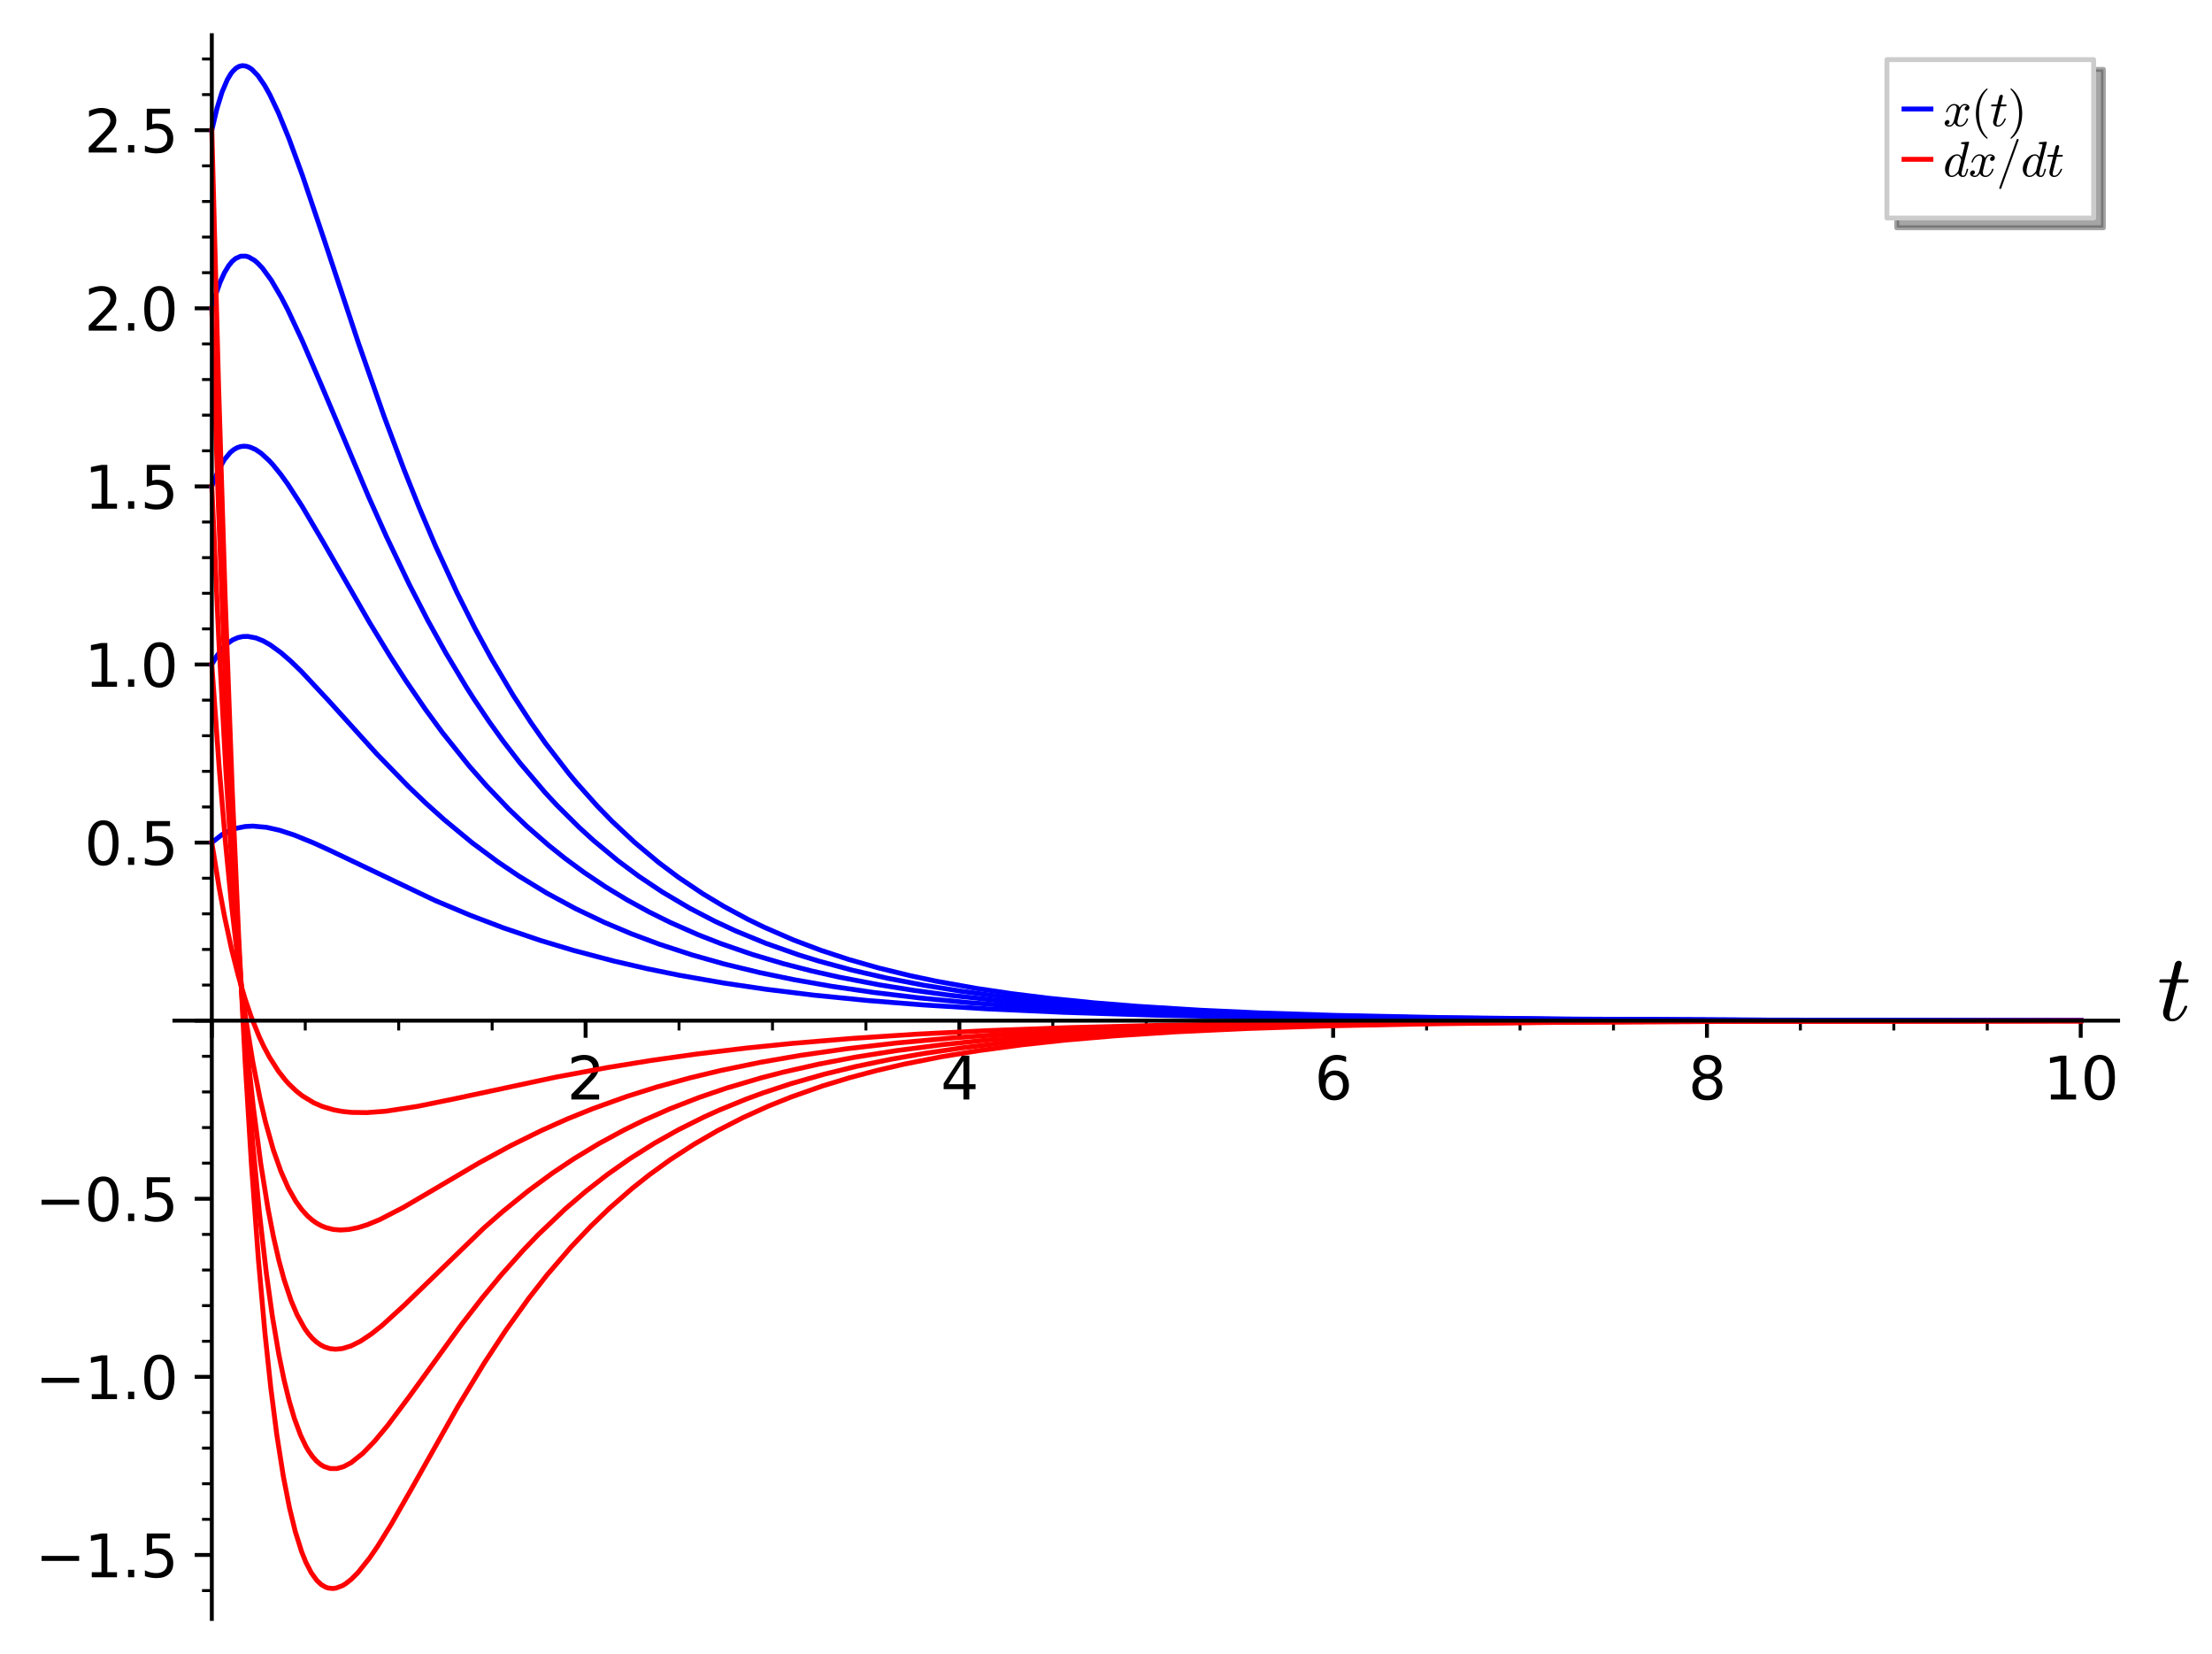 <?xml version="1.0" encoding="utf-8" standalone="no"?>
<!DOCTYPE svg PUBLIC "-//W3C//DTD SVG 1.1//EN"
  "http://www.w3.org/Graphics/SVG/1.1/DTD/svg11.dtd">
<svg xmlns:xlink="http://www.w3.org/1999/xlink" width="452.606pt" height="338.4pt" viewBox="0 0 452.606 338.4" xmlns="http://www.w3.org/2000/svg" version="1.1">
 <defs>
  <style type="text/css">*{stroke-linejoin: round; stroke-linecap: butt}</style>
 </defs>
 <g id="figure_1">
  <g id="patch_1">
   <path d="M 0 338.4 
L 452.606 338.4 
L 452.606 0 
L 0 0 
z
" style="fill: #ffffff"/>
  </g>
  <g id="axes_1">
   <g id="patch_2">
    <path d="M 35.691 331.2 
L 433.391 331.2 
L 433.391 7.2 
L 35.691 7.2 
z
" style="fill: #ffffff"/>
   </g>
   <g id="matplotlib.axis_1">
    <g id="xtick_1">
     <g id="line2d_1">
      <defs>
       <path id="mbf63543a5d" d="M 0 0 
L 0 3.5 
" style="stroke: #000000; stroke-width: 0.8"/>
      </defs>
      <g>
       <use xlink:href="#mbf63543a5d" x="43.339" y="208.806" style="stroke: #000000; stroke-width: 0.8"/>
      </g>
     </g>
    </g>
    <g id="xtick_2">
     <g id="line2d_2">
      <g>
       <use xlink:href="#mbf63543a5d" x="119.82" y="208.806" style="stroke: #000000; stroke-width: 0.8"/>
      </g>
     </g>
     <g id="text_1">
      <!-- 2 -->
      <g transform="translate(116.003 224.924) scale(0.12 -0.12)">
       <defs>
        <path id="DejaVuSans-32" d="M 1228 531 
L 3431 531 
L 3431 0 
L 469 0 
L 469 531 
Q 828 903 1448 1529 
Q 2069 2156 2228 2338 
Q 2531 2678 2651 2914 
Q 2772 3150 2772 3378 
Q 2772 3750 2511 3984 
Q 2250 4219 1831 4219 
Q 1534 4219 1204 4116 
Q 875 4013 500 3803 
L 500 4441 
Q 881 4594 1212 4672 
Q 1544 4750 1819 4750 
Q 2544 4750 2975 4387 
Q 3406 4025 3406 3419 
Q 3406 3131 3298 2873 
Q 3191 2616 2906 2266 
Q 2828 2175 2409 1742 
Q 1991 1309 1228 531 
z
" transform="scale(0.016)"/>
       </defs>
       <use xlink:href="#DejaVuSans-32"/>
      </g>
     </g>
    </g>
    <g id="xtick_3">
     <g id="line2d_3">
      <g>
       <use xlink:href="#mbf63543a5d" x="196.301" y="208.806" style="stroke: #000000; stroke-width: 0.8"/>
      </g>
     </g>
     <g id="text_2">
      <!-- 4 -->
      <g transform="translate(192.483 224.924) scale(0.12 -0.12)">
       <defs>
        <path id="DejaVuSans-34" d="M 2419 4116 
L 825 1625 
L 2419 1625 
L 2419 4116 
z
M 2253 4666 
L 3047 4666 
L 3047 1625 
L 3713 1625 
L 3713 1100 
L 3047 1100 
L 3047 0 
L 2419 0 
L 2419 1100 
L 313 1100 
L 313 1709 
L 2253 4666 
z
" transform="scale(0.016)"/>
       </defs>
       <use xlink:href="#DejaVuSans-34"/>
      </g>
     </g>
    </g>
    <g id="xtick_4">
     <g id="line2d_4">
      <g>
       <use xlink:href="#mbf63543a5d" x="272.782" y="208.806" style="stroke: #000000; stroke-width: 0.8"/>
      </g>
     </g>
     <g id="text_3">
      <!-- 6 -->
      <g transform="translate(268.964 224.924) scale(0.12 -0.12)">
       <defs>
        <path id="DejaVuSans-36" d="M 2113 2584 
Q 1688 2584 1439 2293 
Q 1191 2003 1191 1497 
Q 1191 994 1439 701 
Q 1688 409 2113 409 
Q 2538 409 2786 701 
Q 3034 994 3034 1497 
Q 3034 2003 2786 2293 
Q 2538 2584 2113 2584 
z
M 3366 4563 
L 3366 3988 
Q 3128 4100 2886 4159 
Q 2644 4219 2406 4219 
Q 1781 4219 1451 3797 
Q 1122 3375 1075 2522 
Q 1259 2794 1537 2939 
Q 1816 3084 2150 3084 
Q 2853 3084 3261 2657 
Q 3669 2231 3669 1497 
Q 3669 778 3244 343 
Q 2819 -91 2113 -91 
Q 1303 -91 875 529 
Q 447 1150 447 2328 
Q 447 3434 972 4092 
Q 1497 4750 2381 4750 
Q 2619 4750 2861 4703 
Q 3103 4656 3366 4563 
z
" transform="scale(0.016)"/>
       </defs>
       <use xlink:href="#DejaVuSans-36"/>
      </g>
     </g>
    </g>
    <g id="xtick_5">
     <g id="line2d_5">
      <g>
       <use xlink:href="#mbf63543a5d" x="349.263" y="208.806" style="stroke: #000000; stroke-width: 0.8"/>
      </g>
     </g>
     <g id="text_4">
      <!-- 8 -->
      <g transform="translate(345.445 224.924) scale(0.12 -0.12)">
       <defs>
        <path id="DejaVuSans-38" d="M 2034 2216 
Q 1584 2216 1326 1975 
Q 1069 1734 1069 1313 
Q 1069 891 1326 650 
Q 1584 409 2034 409 
Q 2484 409 2743 651 
Q 3003 894 3003 1313 
Q 3003 1734 2745 1975 
Q 2488 2216 2034 2216 
z
M 1403 2484 
Q 997 2584 770 2862 
Q 544 3141 544 3541 
Q 544 4100 942 4425 
Q 1341 4750 2034 4750 
Q 2731 4750 3128 4425 
Q 3525 4100 3525 3541 
Q 3525 3141 3298 2862 
Q 3072 2584 2669 2484 
Q 3125 2378 3379 2068 
Q 3634 1759 3634 1313 
Q 3634 634 3220 271 
Q 2806 -91 2034 -91 
Q 1263 -91 848 271 
Q 434 634 434 1313 
Q 434 1759 690 2068 
Q 947 2378 1403 2484 
z
M 1172 3481 
Q 1172 3119 1398 2916 
Q 1625 2713 2034 2713 
Q 2441 2713 2670 2916 
Q 2900 3119 2900 3481 
Q 2900 3844 2670 4047 
Q 2441 4250 2034 4250 
Q 1625 4250 1398 4047 
Q 1172 3844 1172 3481 
z
" transform="scale(0.016)"/>
       </defs>
       <use xlink:href="#DejaVuSans-38"/>
      </g>
     </g>
    </g>
    <g id="xtick_6">
     <g id="line2d_6">
      <g>
       <use xlink:href="#mbf63543a5d" x="425.743" y="208.806" style="stroke: #000000; stroke-width: 0.8"/>
      </g>
     </g>
     <g id="text_5">
      <!-- 10 -->
      <g transform="translate(418.108 224.924) scale(0.12 -0.12)">
       <defs>
        <path id="DejaVuSans-31" d="M 794 531 
L 1825 531 
L 1825 4091 
L 703 3866 
L 703 4441 
L 1819 4666 
L 2450 4666 
L 2450 531 
L 3481 531 
L 3481 0 
L 794 0 
L 794 531 
z
" transform="scale(0.016)"/>
        <path id="DejaVuSans-30" d="M 2034 4250 
Q 1547 4250 1301 3770 
Q 1056 3291 1056 2328 
Q 1056 1369 1301 889 
Q 1547 409 2034 409 
Q 2525 409 2770 889 
Q 3016 1369 3016 2328 
Q 3016 3291 2770 3770 
Q 2525 4250 2034 4250 
z
M 2034 4750 
Q 2819 4750 3233 4129 
Q 3647 3509 3647 2328 
Q 3647 1150 3233 529 
Q 2819 -91 2034 -91 
Q 1250 -91 836 529 
Q 422 1150 422 2328 
Q 422 3509 836 4129 
Q 1250 4750 2034 4750 
z
" transform="scale(0.016)"/>
       </defs>
       <use xlink:href="#DejaVuSans-31"/>
       <use xlink:href="#DejaVuSans-30" x="63.623"/>
      </g>
     </g>
    </g>
    <g id="xtick_7">
     <g id="line2d_7">
      <defs>
       <path id="m0ea9afe6ba" d="M 0 0 
L 0 2 
" style="stroke: #000000; stroke-width: 0.6"/>
      </defs>
      <g>
       <use xlink:href="#m0ea9afe6ba" x="62.46" y="208.806" style="stroke: #000000; stroke-width: 0.6"/>
      </g>
     </g>
    </g>
    <g id="xtick_8">
     <g id="line2d_8">
      <g>
       <use xlink:href="#m0ea9afe6ba" x="81.58" y="208.806" style="stroke: #000000; stroke-width: 0.6"/>
      </g>
     </g>
    </g>
    <g id="xtick_9">
     <g id="line2d_9">
      <g>
       <use xlink:href="#m0ea9afe6ba" x="100.7" y="208.806" style="stroke: #000000; stroke-width: 0.6"/>
      </g>
     </g>
    </g>
    <g id="xtick_10">
     <g id="line2d_10">
      <g>
       <use xlink:href="#m0ea9afe6ba" x="138.94" y="208.806" style="stroke: #000000; stroke-width: 0.6"/>
      </g>
     </g>
    </g>
    <g id="xtick_11">
     <g id="line2d_11">
      <g>
       <use xlink:href="#m0ea9afe6ba" x="158.061" y="208.806" style="stroke: #000000; stroke-width: 0.6"/>
      </g>
     </g>
    </g>
    <g id="xtick_12">
     <g id="line2d_12">
      <g>
       <use xlink:href="#m0ea9afe6ba" x="177.181" y="208.806" style="stroke: #000000; stroke-width: 0.6"/>
      </g>
     </g>
    </g>
    <g id="xtick_13">
     <g id="line2d_13">
      <g>
       <use xlink:href="#m0ea9afe6ba" x="215.421" y="208.806" style="stroke: #000000; stroke-width: 0.6"/>
      </g>
     </g>
    </g>
    <g id="xtick_14">
     <g id="line2d_14">
      <g>
       <use xlink:href="#m0ea9afe6ba" x="234.541" y="208.806" style="stroke: #000000; stroke-width: 0.6"/>
      </g>
     </g>
    </g>
    <g id="xtick_15">
     <g id="line2d_15">
      <g>
       <use xlink:href="#m0ea9afe6ba" x="253.662" y="208.806" style="stroke: #000000; stroke-width: 0.6"/>
      </g>
     </g>
    </g>
    <g id="xtick_16">
     <g id="line2d_16">
      <g>
       <use xlink:href="#m0ea9afe6ba" x="291.902" y="208.806" style="stroke: #000000; stroke-width: 0.6"/>
      </g>
     </g>
    </g>
    <g id="xtick_17">
     <g id="line2d_17">
      <g>
       <use xlink:href="#m0ea9afe6ba" x="311.022" y="208.806" style="stroke: #000000; stroke-width: 0.6"/>
      </g>
     </g>
    </g>
    <g id="xtick_18">
     <g id="line2d_18">
      <g>
       <use xlink:href="#m0ea9afe6ba" x="330.142" y="208.806" style="stroke: #000000; stroke-width: 0.6"/>
      </g>
     </g>
    </g>
    <g id="xtick_19">
     <g id="line2d_19">
      <g>
       <use xlink:href="#m0ea9afe6ba" x="368.383" y="208.806" style="stroke: #000000; stroke-width: 0.6"/>
      </g>
     </g>
    </g>
    <g id="xtick_20">
     <g id="line2d_20">
      <g>
       <use xlink:href="#m0ea9afe6ba" x="387.503" y="208.806" style="stroke: #000000; stroke-width: 0.6"/>
      </g>
     </g>
    </g>
    <g id="xtick_21">
     <g id="line2d_21">
      <g>
       <use xlink:href="#m0ea9afe6ba" x="406.623" y="208.806" style="stroke: #000000; stroke-width: 0.6"/>
      </g>
     </g>
    </g>
    <g id="text_6">
     <!-- $t$ -->
     <g transform="translate(441.391 208.806) scale(0.19 -0.19)">
      <defs>
       <path id="Cmmi10-74" d="M 397 519 
Q 397 613 416 697 
L 878 2534 
L 206 2534 
Q 141 2534 141 2619 
Q 166 2759 225 2759 
L 934 2759 
L 1191 3803 
Q 1216 3888 1291 3947 
Q 1366 4006 1459 4006 
Q 1541 4006 1595 3957 
Q 1650 3909 1650 3828 
Q 1650 3809 1648 3798 
Q 1647 3788 1644 3775 
L 1388 2759 
L 2047 2759 
Q 2113 2759 2113 2675 
Q 2109 2659 2100 2621 
Q 2091 2584 2075 2559 
Q 2059 2534 2028 2534 
L 1331 2534 
L 872 684 
Q 825 503 825 372 
Q 825 97 1013 97 
Q 1294 97 1511 361 
Q 1728 625 1844 941 
Q 1869 978 1894 978 
L 1972 978 
Q 1997 978 2012 961 
Q 2028 944 2028 922 
Q 2028 909 2022 903 
Q 1881 516 1612 222 
Q 1344 -72 997 -72 
Q 744 -72 570 93 
Q 397 259 397 519 
z
" transform="scale(0.016)"/>
      </defs>
      <use xlink:href="#Cmmi10-74" transform="translate(0 0.406)"/>
     </g>
    </g>
   </g>
   <g id="matplotlib.axis_2">
    <g id="ytick_1">
     <g id="line2d_22">
      <defs>
       <path id="m706cae690d" d="M 0 0 
L -3.5 0 
" style="stroke: #000000; stroke-width: 0.8"/>
      </defs>
      <g>
       <use xlink:href="#m706cae690d" x="43.339" y="318.105" style="stroke: #000000; stroke-width: 0.8"/>
      </g>
     </g>
     <g id="text_7">
      <!-- −1.5 -->
      <g transform="translate(7.2 322.664) scale(0.12 -0.12)">
       <defs>
        <path id="DejaVuSans-2212" d="M 678 2272 
L 4684 2272 
L 4684 1741 
L 678 1741 
L 678 2272 
z
" transform="scale(0.016)"/>
        <path id="DejaVuSans-2e" d="M 684 794 
L 1344 794 
L 1344 0 
L 684 0 
L 684 794 
z
" transform="scale(0.016)"/>
        <path id="DejaVuSans-35" d="M 691 4666 
L 3169 4666 
L 3169 4134 
L 1269 4134 
L 1269 2991 
Q 1406 3038 1543 3061 
Q 1681 3084 1819 3084 
Q 2600 3084 3056 2656 
Q 3513 2228 3513 1497 
Q 3513 744 3044 326 
Q 2575 -91 1722 -91 
Q 1428 -91 1123 -41 
Q 819 9 494 109 
L 494 744 
Q 775 591 1075 516 
Q 1375 441 1709 441 
Q 2250 441 2565 725 
Q 2881 1009 2881 1497 
Q 2881 1984 2565 2268 
Q 2250 2553 1709 2553 
Q 1456 2553 1204 2497 
Q 953 2441 691 2322 
L 691 4666 
z
" transform="scale(0.016)"/>
       </defs>
       <use xlink:href="#DejaVuSans-2212"/>
       <use xlink:href="#DejaVuSans-31" x="83.789"/>
       <use xlink:href="#DejaVuSans-2e" x="147.412"/>
       <use xlink:href="#DejaVuSans-35" x="179.199"/>
      </g>
     </g>
    </g>
    <g id="ytick_2">
     <g id="line2d_23">
      <g>
       <use xlink:href="#m706cae690d" x="43.339" y="281.672" style="stroke: #000000; stroke-width: 0.8"/>
      </g>
     </g>
     <g id="text_8">
      <!-- −1.0 -->
      <g transform="translate(7.2 286.231) scale(0.12 -0.12)">
       <use xlink:href="#DejaVuSans-2212"/>
       <use xlink:href="#DejaVuSans-31" x="83.789"/>
       <use xlink:href="#DejaVuSans-2e" x="147.412"/>
       <use xlink:href="#DejaVuSans-30" x="179.199"/>
      </g>
     </g>
    </g>
    <g id="ytick_3">
     <g id="line2d_24">
      <g>
       <use xlink:href="#m706cae690d" x="43.339" y="245.239" style="stroke: #000000; stroke-width: 0.8"/>
      </g>
     </g>
     <g id="text_9">
      <!-- −0.5 -->
      <g transform="translate(7.2 249.798) scale(0.12 -0.12)">
       <use xlink:href="#DejaVuSans-2212"/>
       <use xlink:href="#DejaVuSans-30" x="83.789"/>
       <use xlink:href="#DejaVuSans-2e" x="147.412"/>
       <use xlink:href="#DejaVuSans-35" x="179.199"/>
      </g>
     </g>
    </g>
    <g id="ytick_4">
     <g id="line2d_25">
      <g>
       <use xlink:href="#m706cae690d" x="43.339" y="208.806" style="stroke: #000000; stroke-width: 0.8"/>
      </g>
     </g>
    </g>
    <g id="ytick_5">
     <g id="line2d_26">
      <g>
       <use xlink:href="#m706cae690d" x="43.339" y="172.373" style="stroke: #000000; stroke-width: 0.8"/>
      </g>
     </g>
     <g id="text_10">
      <!-- 0.5 -->
      <g transform="translate(17.256 176.932) scale(0.12 -0.12)">
       <use xlink:href="#DejaVuSans-30"/>
       <use xlink:href="#DejaVuSans-2e" x="63.623"/>
       <use xlink:href="#DejaVuSans-35" x="95.41"/>
      </g>
     </g>
    </g>
    <g id="ytick_6">
     <g id="line2d_27">
      <g>
       <use xlink:href="#m706cae690d" x="43.339" y="135.94" style="stroke: #000000; stroke-width: 0.8"/>
      </g>
     </g>
     <g id="text_11">
      <!-- 1.0 -->
      <g transform="translate(17.256 140.499) scale(0.12 -0.12)">
       <use xlink:href="#DejaVuSans-31"/>
       <use xlink:href="#DejaVuSans-2e" x="63.623"/>
       <use xlink:href="#DejaVuSans-30" x="95.41"/>
      </g>
     </g>
    </g>
    <g id="ytick_7">
     <g id="line2d_28">
      <g>
       <use xlink:href="#m706cae690d" x="43.339" y="99.507" style="stroke: #000000; stroke-width: 0.8"/>
      </g>
     </g>
     <g id="text_12">
      <!-- 1.5 -->
      <g transform="translate(17.256 104.066) scale(0.12 -0.12)">
       <use xlink:href="#DejaVuSans-31"/>
       <use xlink:href="#DejaVuSans-2e" x="63.623"/>
       <use xlink:href="#DejaVuSans-35" x="95.41"/>
      </g>
     </g>
    </g>
    <g id="ytick_8">
     <g id="line2d_29">
      <g>
       <use xlink:href="#m706cae690d" x="43.339" y="63.074" style="stroke: #000000; stroke-width: 0.8"/>
      </g>
     </g>
     <g id="text_13">
      <!-- 2.0 -->
      <g transform="translate(17.256 67.633) scale(0.12 -0.12)">
       <use xlink:href="#DejaVuSans-32"/>
       <use xlink:href="#DejaVuSans-2e" x="63.623"/>
       <use xlink:href="#DejaVuSans-30" x="95.41"/>
      </g>
     </g>
    </g>
    <g id="ytick_9">
     <g id="line2d_30">
      <g>
       <use xlink:href="#m706cae690d" x="43.339" y="26.641" style="stroke: #000000; stroke-width: 0.8"/>
      </g>
     </g>
     <g id="text_14">
      <!-- 2.5 -->
      <g transform="translate(17.256 31.2) scale(0.12 -0.12)">
       <use xlink:href="#DejaVuSans-32"/>
       <use xlink:href="#DejaVuSans-2e" x="63.623"/>
       <use xlink:href="#DejaVuSans-35" x="95.41"/>
      </g>
     </g>
    </g>
    <g id="ytick_10">
     <g id="line2d_31">
      <defs>
       <path id="m7fae9dd64e" d="M 0 0 
L -2 0 
" style="stroke: #000000; stroke-width: 0.6"/>
      </defs>
      <g>
       <use xlink:href="#m7fae9dd64e" x="43.339" y="325.392" style="stroke: #000000; stroke-width: 0.6"/>
      </g>
     </g>
    </g>
    <g id="ytick_11">
     <g id="line2d_32">
      <g>
       <use xlink:href="#m7fae9dd64e" x="43.339" y="310.818" style="stroke: #000000; stroke-width: 0.6"/>
      </g>
     </g>
    </g>
    <g id="ytick_12">
     <g id="line2d_33">
      <g>
       <use xlink:href="#m7fae9dd64e" x="43.339" y="303.532" style="stroke: #000000; stroke-width: 0.6"/>
      </g>
     </g>
    </g>
    <g id="ytick_13">
     <g id="line2d_34">
      <g>
       <use xlink:href="#m7fae9dd64e" x="43.339" y="296.245" style="stroke: #000000; stroke-width: 0.6"/>
      </g>
     </g>
    </g>
    <g id="ytick_14">
     <g id="line2d_35">
      <g>
       <use xlink:href="#m7fae9dd64e" x="43.339" y="288.959" style="stroke: #000000; stroke-width: 0.6"/>
      </g>
     </g>
    </g>
    <g id="ytick_15">
     <g id="line2d_36">
      <g>
       <use xlink:href="#m7fae9dd64e" x="43.339" y="274.385" style="stroke: #000000; stroke-width: 0.6"/>
      </g>
     </g>
    </g>
    <g id="ytick_16">
     <g id="line2d_37">
      <g>
       <use xlink:href="#m7fae9dd64e" x="43.339" y="267.099" style="stroke: #000000; stroke-width: 0.6"/>
      </g>
     </g>
    </g>
    <g id="ytick_17">
     <g id="line2d_38">
      <g>
       <use xlink:href="#m7fae9dd64e" x="43.339" y="259.812" style="stroke: #000000; stroke-width: 0.6"/>
      </g>
     </g>
    </g>
    <g id="ytick_18">
     <g id="line2d_39">
      <g>
       <use xlink:href="#m7fae9dd64e" x="43.339" y="252.526" style="stroke: #000000; stroke-width: 0.6"/>
      </g>
     </g>
    </g>
    <g id="ytick_19">
     <g id="line2d_40">
      <g>
       <use xlink:href="#m7fae9dd64e" x="43.339" y="237.953" style="stroke: #000000; stroke-width: 0.6"/>
      </g>
     </g>
    </g>
    <g id="ytick_20">
     <g id="line2d_41">
      <g>
       <use xlink:href="#m7fae9dd64e" x="43.339" y="230.666" style="stroke: #000000; stroke-width: 0.6"/>
      </g>
     </g>
    </g>
    <g id="ytick_21">
     <g id="line2d_42">
      <g>
       <use xlink:href="#m7fae9dd64e" x="43.339" y="223.379" style="stroke: #000000; stroke-width: 0.6"/>
      </g>
     </g>
    </g>
    <g id="ytick_22">
     <g id="line2d_43">
      <g>
       <use xlink:href="#m7fae9dd64e" x="43.339" y="216.093" style="stroke: #000000; stroke-width: 0.6"/>
      </g>
     </g>
    </g>
    <g id="ytick_23">
     <g id="line2d_44">
      <g>
       <use xlink:href="#m7fae9dd64e" x="43.339" y="201.52" style="stroke: #000000; stroke-width: 0.6"/>
      </g>
     </g>
    </g>
    <g id="ytick_24">
     <g id="line2d_45">
      <g>
       <use xlink:href="#m7fae9dd64e" x="43.339" y="194.233" style="stroke: #000000; stroke-width: 0.6"/>
      </g>
     </g>
    </g>
    <g id="ytick_25">
     <g id="line2d_46">
      <g>
       <use xlink:href="#m7fae9dd64e" x="43.339" y="186.946" style="stroke: #000000; stroke-width: 0.6"/>
      </g>
     </g>
    </g>
    <g id="ytick_26">
     <g id="line2d_47">
      <g>
       <use xlink:href="#m7fae9dd64e" x="43.339" y="179.66" style="stroke: #000000; stroke-width: 0.6"/>
      </g>
     </g>
    </g>
    <g id="ytick_27">
     <g id="line2d_48">
      <g>
       <use xlink:href="#m7fae9dd64e" x="43.339" y="165.087" style="stroke: #000000; stroke-width: 0.6"/>
      </g>
     </g>
    </g>
    <g id="ytick_28">
     <g id="line2d_49">
      <g>
       <use xlink:href="#m7fae9dd64e" x="43.339" y="157.8" style="stroke: #000000; stroke-width: 0.6"/>
      </g>
     </g>
    </g>
    <g id="ytick_29">
     <g id="line2d_50">
      <g>
       <use xlink:href="#m7fae9dd64e" x="43.339" y="150.513" style="stroke: #000000; stroke-width: 0.6"/>
      </g>
     </g>
    </g>
    <g id="ytick_30">
     <g id="line2d_51">
      <g>
       <use xlink:href="#m7fae9dd64e" x="43.339" y="143.227" style="stroke: #000000; stroke-width: 0.6"/>
      </g>
     </g>
    </g>
    <g id="ytick_31">
     <g id="line2d_52">
      <g>
       <use xlink:href="#m7fae9dd64e" x="43.339" y="128.654" style="stroke: #000000; stroke-width: 0.6"/>
      </g>
     </g>
    </g>
    <g id="ytick_32">
     <g id="line2d_53">
      <g>
       <use xlink:href="#m7fae9dd64e" x="43.339" y="121.367" style="stroke: #000000; stroke-width: 0.6"/>
      </g>
     </g>
    </g>
    <g id="ytick_33">
     <g id="line2d_54">
      <g>
       <use xlink:href="#m7fae9dd64e" x="43.339" y="114.08" style="stroke: #000000; stroke-width: 0.6"/>
      </g>
     </g>
    </g>
    <g id="ytick_34">
     <g id="line2d_55">
      <g>
       <use xlink:href="#m7fae9dd64e" x="43.339" y="106.794" style="stroke: #000000; stroke-width: 0.6"/>
      </g>
     </g>
    </g>
    <g id="ytick_35">
     <g id="line2d_56">
      <g>
       <use xlink:href="#m7fae9dd64e" x="43.339" y="92.221" style="stroke: #000000; stroke-width: 0.6"/>
      </g>
     </g>
    </g>
    <g id="ytick_36">
     <g id="line2d_57">
      <g>
       <use xlink:href="#m7fae9dd64e" x="43.339" y="84.934" style="stroke: #000000; stroke-width: 0.6"/>
      </g>
     </g>
    </g>
    <g id="ytick_37">
     <g id="line2d_58">
      <g>
       <use xlink:href="#m7fae9dd64e" x="43.339" y="77.647" style="stroke: #000000; stroke-width: 0.6"/>
      </g>
     </g>
    </g>
    <g id="ytick_38">
     <g id="line2d_59">
      <g>
       <use xlink:href="#m7fae9dd64e" x="43.339" y="70.361" style="stroke: #000000; stroke-width: 0.6"/>
      </g>
     </g>
    </g>
    <g id="ytick_39">
     <g id="line2d_60">
      <g>
       <use xlink:href="#m7fae9dd64e" x="43.339" y="55.788" style="stroke: #000000; stroke-width: 0.6"/>
      </g>
     </g>
    </g>
    <g id="ytick_40">
     <g id="line2d_61">
      <g>
       <use xlink:href="#m7fae9dd64e" x="43.339" y="48.501" style="stroke: #000000; stroke-width: 0.6"/>
      </g>
     </g>
    </g>
    <g id="ytick_41">
     <g id="line2d_62">
      <g>
       <use xlink:href="#m7fae9dd64e" x="43.339" y="41.214" style="stroke: #000000; stroke-width: 0.6"/>
      </g>
     </g>
    </g>
    <g id="ytick_42">
     <g id="line2d_63">
      <g>
       <use xlink:href="#m7fae9dd64e" x="43.339" y="33.928" style="stroke: #000000; stroke-width: 0.6"/>
      </g>
     </g>
    </g>
    <g id="ytick_43">
     <g id="line2d_64">
      <g>
       <use xlink:href="#m7fae9dd64e" x="43.339" y="19.355" style="stroke: #000000; stroke-width: 0.6"/>
      </g>
     </g>
    </g>
    <g id="ytick_44">
     <g id="line2d_65">
      <g>
       <use xlink:href="#m7fae9dd64e" x="43.339" y="12.068" style="stroke: #000000; stroke-width: 0.6"/>
      </g>
     </g>
    </g>
   </g>
   <g id="line2d_66">
    <path d="M 43.339 172.373 
L 45.427 170.737 
L 47.078 169.88 
L 48.232 169.473 
L 50.184 169.084 
L 51.741 169.001 
L 54.529 169.25 
L 57.207 169.855 
L 60.211 170.833 
L 64.211 172.46 
L 67.528 173.977 
L 89.018 184.218 
L 96.273 187.264 
L 103.023 189.827 
L 110.602 192.399 
L 117.324 194.422 
L 125.609 196.609 
L 132.375 198.167 
L 139.063 199.526 
L 148.112 201.11 
L 156.804 202.391 
L 166.583 203.591 
L 177.583 204.686 
L 189.067 205.593 
L 201.91 206.381 
L 217.614 207.093 
L 236.659 207.688 
L 258.233 208.12 
L 287.328 208.454 
L 326.914 208.666 
L 397.194 208.78 
L 425.743 208.793 
L 425.743 208.793 
" clip-path="url(#pdfd238b4b0)" style="fill: none; stroke: #0000ff; stroke-linecap: square"/>
   </g>
   <g id="line2d_67">
    <path d="M 43.339 172.373 
L 44.858 181.711 
L 45.955 187.555 
L 47.417 194.326 
L 48.807 199.818 
L 50.099 204.214 
L 51.392 208.01 
L 53.027 212.066 
L 54.019 214.174 
L 55.133 216.262 
L 56.964 219.135 
L 58.4 220.967 
L 59.117 221.762 
L 60.613 223.194 
L 61.828 224.156 
L 64.205 225.603 
L 65.912 226.346 
L 68.293 227.053 
L 70.114 227.383 
L 72.001 227.57 
L 75.069 227.612 
L 78.934 227.326 
L 85.408 226.336 
L 92.717 224.849 
L 113.784 220.347 
L 124.364 218.382 
L 133.159 216.954 
L 142.468 215.638 
L 152.748 214.402 
L 162.167 213.448 
L 174.47 212.424 
L 187.311 211.581 
L 201.789 210.853 
L 218.019 210.252 
L 238.449 209.732 
L 264.226 209.329 
L 296.557 209.058 
L 346.108 208.887 
L 425.743 208.818 
L 425.743 208.818 
" clip-path="url(#pdfd238b4b0)" style="fill: none; stroke: #ff0000; stroke-linecap: square"/>
   </g>
   <g id="line2d_68">
    <path d="M 43.339 135.94 
L 44.345 134.218 
L 45.351 132.855 
L 46.468 131.715 
L 47.569 130.931 
L 48.669 130.441 
L 49.69 130.22 
L 50.711 130.194 
L 52.373 130.512 
L 53.83 131.1 
L 55.287 131.923 
L 57.5 133.531 
L 59.539 135.301 
L 61.625 137.319 
L 67.269 143.366 
L 77.035 154.172 
L 83.566 160.898 
L 87.15 164.326 
L 90.839 167.644 
L 96.584 172.392 
L 101.89 176.335 
L 106.164 179.221 
L 111.861 182.695 
L 117.771 185.888 
L 123.723 188.724 
L 129.152 191.014 
L 134.87 193.152 
L 141.637 195.361 
L 148.133 197.195 
L 155.485 198.977 
L 162.542 200.434 
L 170.31 201.795 
L 178.66 203.016 
L 188.185 204.156 
L 197.879 205.089 
L 208.336 205.889 
L 221.423 206.656 
L 237.154 207.318 
L 255.701 207.844 
L 279.29 208.256 
L 309.421 208.538 
L 354.558 208.715 
L 425.743 208.79 
L 425.743 208.79 
" clip-path="url(#pdfd238b4b0)" style="fill: none; stroke: #0000ff; stroke-linecap: square"/>
   </g>
   <g id="line2d_69">
    <path d="M 43.339 135.94 
L 44.83 156.828 
L 46.104 172.021 
L 47.377 185.103 
L 48.761 197.247 
L 50.182 207.753 
L 51.725 217.248 
L 53.194 224.709 
L 54.303 229.458 
L 55.928 235.24 
L 57.48 239.647 
L 59.002 243.077 
L 60.539 245.782 
L 61.722 247.423 
L 62.906 248.732 
L 63.86 249.574 
L 64.815 250.246 
L 65.748 250.757 
L 66.68 251.138 
L 68.16 251.508 
L 69.699 251.633 
L 71.451 251.509 
L 73.304 251.13 
L 75.128 250.559 
L 77.683 249.511 
L 82.567 246.992 
L 88.643 243.427 
L 98.031 237.895 
L 104.608 234.32 
L 110.958 231.193 
L 116.214 228.855 
L 121.197 226.841 
L 128.356 224.271 
L 134.345 222.389 
L 141.325 220.469 
L 147.51 218.987 
L 155.587 217.322 
L 163.722 215.912 
L 173.082 214.57 
L 183.506 213.364 
L 195 212.319 
L 206.644 211.5 
L 220.618 210.762 
L 236.677 210.156 
L 254.213 209.704 
L 278.367 209.317 
L 310.02 209.048 
L 359.73 208.88 
L 425.743 208.821 
L 425.743 208.821 
" clip-path="url(#pdfd238b4b0)" style="fill: none; stroke: #ff0000; stroke-linecap: square"/>
   </g>
   <g id="line2d_70">
    <path d="M 43.339 99.507 
L 44.687 96.192 
L 45.899 94.043 
L 47.111 92.571 
L 47.799 92.002 
L 48.486 91.606 
L 49.174 91.37 
L 49.862 91.28 
L 50.528 91.32 
L 51.195 91.477 
L 52.304 91.969 
L 53.414 92.715 
L 55.092 94.25 
L 55.869 95.1 
L 57.422 97.019 
L 58.914 99.089 
L 61.8 103.548 
L 66.025 110.703 
L 75.656 127.428 
L 79.934 134.436 
L 83.036 139.252 
L 87.045 145.115 
L 90.495 149.826 
L 96.001 156.712 
L 99.572 160.776 
L 104.133 165.538 
L 107.778 169.017 
L 112.282 172.946 
L 115.64 175.628 
L 119.557 178.512 
L 123.867 181.402 
L 128.297 184.09 
L 132.851 186.584 
L 137.185 188.728 
L 142.873 191.234 
L 147.531 193.055 
L 153.955 195.264 
L 160.26 197.134 
L 165.952 198.602 
L 171.805 199.921 
L 179.902 201.471 
L 186.943 202.6 
L 194.274 203.593 
L 204.967 204.765 
L 215.485 205.663 
L 227.296 206.437 
L 241.378 207.116 
L 257.504 207.66 
L 276.128 208.075 
L 301.931 208.415 
L 339.383 208.649 
L 401.714 208.772 
L 425.743 208.787 
L 425.743 208.787 
" clip-path="url(#pdfd238b4b0)" style="fill: none; stroke: #0000ff; stroke-linecap: square"/>
   </g>
   <g id="line2d_71">
    <path d="M 43.339 99.507 
L 44.765 130.788 
L 46.188 157.201 
L 47.609 179.432 
L 48.874 196.228 
L 50.395 213.22 
L 51.841 226.58 
L 53.363 238.147 
L 54.83 247.233 
L 55.947 252.983 
L 57.064 257.853 
L 58.115 261.727 
L 59.546 266.026 
L 60.789 268.974 
L 62.322 271.748 
L 63.088 272.824 
L 63.881 273.744 
L 64.674 274.485 
L 65.564 275.122 
L 66.454 275.575 
L 67.563 275.909 
L 68.671 276.019 
L 70.041 275.886 
L 71.846 275.336 
L 73.792 274.359 
L 76.008 272.882 
L 78.209 271.132 
L 82.643 267.083 
L 99.056 251.175 
L 102.872 247.841 
L 108.012 243.681 
L 113.026 239.996 
L 117.479 237.021 
L 122.57 233.943 
L 127.774 231.127 
L 131.671 229.219 
L 136.983 226.871 
L 143.122 224.483 
L 148.673 222.592 
L 155.703 220.515 
L 160.252 219.338 
L 167.569 217.685 
L 174.9 216.285 
L 183.53 214.915 
L 192.861 213.711 
L 202.061 212.754 
L 212.351 211.901 
L 223.693 211.171 
L 238.45 210.471 
L 254.007 209.955 
L 275.242 209.497 
L 303.325 209.157 
L 340.835 208.948 
L 407.423 208.834 
L 425.743 208.824 
L 425.743 208.824 
" clip-path="url(#pdfd238b4b0)" style="fill: none; stroke: #ff0000; stroke-linecap: square"/>
   </g>
   <g id="line2d_72">
    <path d="M 43.339 63.074 
L 44.191 60.126 
L 45.043 57.734 
L 45.914 55.807 
L 46.785 54.355 
L 47.502 53.481 
L 48.219 52.872 
L 49.251 52.416 
L 50.284 52.401 
L 50.877 52.57 
L 52.063 53.255 
L 52.656 53.753 
L 53.693 54.843 
L 55.494 57.304 
L 57.569 60.844 
L 58.881 63.378 
L 61.814 69.63 
L 65.728 78.71 
L 75.482 101.778 
L 79.066 109.771 
L 83.785 119.646 
L 87.578 127.006 
L 91.202 133.548 
L 95.477 140.661 
L 97.027 143.085 
L 100.132 147.699 
L 102.839 151.47 
L 106.372 156.06 
L 111.542 162.142 
L 113.909 164.695 
L 118.536 169.295 
L 121.486 171.979 
L 126.424 176.076 
L 130.727 179.278 
L 135.549 182.498 
L 141.158 185.81 
L 146.244 188.454 
L 150.524 190.443 
L 156.661 192.964 
L 163.299 195.306 
L 167.517 196.611 
L 174.335 198.462 
L 181.525 200.112 
L 189.021 201.554 
L 196.631 202.775 
L 204.647 203.84 
L 214.867 204.932 
L 226.322 205.874 
L 238.5 206.627 
L 252.569 207.26 
L 269.539 207.785 
L 290.883 208.201 
L 317.512 208.491 
L 358.559 208.692 
L 425.743 208.784 
L 425.743 208.784 
" clip-path="url(#pdfd238b4b0)" style="fill: none; stroke: #0000ff; stroke-linecap: square"/>
   </g>
   <g id="line2d_73">
    <path d="M 43.339 63.074 
L 44.692 103.593 
L 46.041 138.02 
L 47.562 170.655 
L 48.968 195.859 
L 50.358 216.762 
L 51.749 234.225 
L 53.079 248.163 
L 54.5 260.473 
L 55.74 269.339 
L 57.047 277.055 
L 58.102 282.214 
L 59.173 286.595 
L 60.243 290.212 
L 61.493 293.583 
L 62.565 295.833 
L 63.1 296.761 
L 63.934 297.966 
L 64.767 298.904 
L 65.53 299.553 
L 66.293 300.018 
L 67.582 300.431 
L 68.956 300.425 
L 70.329 300.032 
L 71.889 299.195 
L 74.213 297.344 
L 76.628 294.853 
L 79.337 291.593 
L 83.765 285.674 
L 94.419 270.988 
L 98.695 265.482 
L 102.593 260.775 
L 107.07 255.761 
L 110.116 252.592 
L 115.705 247.275 
L 119.886 243.695 
L 124.304 240.257 
L 128.854 237.058 
L 133.872 233.896 
L 138.812 231.121 
L 143.944 228.558 
L 147.146 227.108 
L 152.685 224.844 
L 156.113 223.584 
L 161.836 221.694 
L 168.733 219.733 
L 175.235 218.156 
L 182.314 216.695 
L 189.072 215.512 
L 196.761 214.379 
L 205.54 213.316 
L 215.645 212.34 
L 227.205 211.478 
L 239.11 210.808 
L 254.421 210.187 
L 273.115 209.682 
L 296.092 209.306 
L 327.038 209.04 
L 374.922 208.878 
L 425.743 208.827 
L 425.743 208.827 
" clip-path="url(#pdfd238b4b0)" style="fill: none; stroke: #ff0000; stroke-linecap: square"/>
   </g>
   <g id="line2d_74">
    <path d="M 43.339 26.641 
L 44.391 22.2 
L 45.443 18.807 
L 46.524 16.28 
L 47.246 15.077 
L 47.588 14.632 
L 48.27 13.964 
L 48.936 13.577 
L 49.601 13.431 
L 50.266 13.505 
L 50.931 13.782 
L 51.543 14.201 
L 52.765 15.461 
L 54.144 17.466 
L 55.213 19.378 
L 56.992 23.128 
L 59.124 28.342 
L 61.868 35.843 
L 66.333 49.06 
L 73.313 70.094 
L 78.576 85.147 
L 82.658 96.039 
L 85.776 103.844 
L 89.107 111.679 
L 93.559 121.346 
L 97.153 128.499 
L 100.583 134.812 
L 105.031 142.301 
L 108.66 147.864 
L 111.623 152.069 
L 116.426 158.29 
L 117.937 160.105 
L 122.26 164.95 
L 125.242 168.012 
L 129.826 172.311 
L 134.763 176.44 
L 138.768 179.447 
L 143.823 182.849 
L 148.116 185.429 
L 152.95 188.029 
L 156.3 189.661 
L 162.35 192.291 
L 167.991 194.418 
L 173.658 196.281 
L 179.766 198.02 
L 186.306 199.617 
L 191.613 200.738 
L 199.757 202.199 
L 206.968 203.271 
L 214.544 204.211 
L 223.907 205.156 
L 232.867 205.878 
L 245.556 206.664 
L 257.717 207.219 
L 273.085 207.721 
L 294.192 208.162 
L 321.235 208.477 
L 359.837 208.68 
L 425.743 208.782 
L 425.743 208.782 
" clip-path="url(#pdfd238b4b0)" style="fill: none; stroke: #0000ff; stroke-linecap: square"/>
   </g>
   <g id="line2d_75">
    <path d="M 43.339 26.641 
L 44.708 78.43 
L 46.077 122.425 
L 47.535 161.908 
L 48.822 191.302 
L 50.157 217.155 
L 51.443 238.159 
L 52.884 257.785 
L 54.211 272.703 
L 55.412 283.95 
L 56.631 293.466 
L 57.982 302.076 
L 59.243 308.509 
L 60.414 313.293 
L 61.707 317.414 
L 62.58 319.593 
L 63.687 321.74 
L 64.818 323.306 
L 65.739 324.17 
L 66.673 324.711 
L 67.147 324.868 
L 68.094 324.969 
L 68.756 324.885 
L 70.081 324.378 
L 70.743 323.975 
L 71.881 323.08 
L 73.244 321.716 
L 75.625 318.73 
L 77.256 316.348 
L 80.038 311.86 
L 84.15 304.666 
L 93.707 287.703 
L 99.081 278.852 
L 103.453 272.206 
L 108.175 265.622 
L 111.937 260.815 
L 116.894 255.05 
L 120.913 250.823 
L 124.701 247.178 
L 129.372 243.104 
L 132.852 240.345 
L 137.132 237.249 
L 142.006 234.087 
L 146.835 231.297 
L 151.975 228.661 
L 157.142 226.321 
L 161.854 224.426 
L 168.268 222.17 
L 173.821 220.481 
L 179.394 218.998 
L 184.984 217.7 
L 192.61 216.189 
L 200.235 214.935 
L 209.301 213.716 
L 217.976 212.777 
L 228.126 211.903 
L 240.421 211.096 
L 255.06 210.405 
L 271.663 209.869 
L 292.526 209.441 
L 320.435 209.125 
L 359.847 208.926 
L 425.743 208.829 
L 425.743 208.829 
" clip-path="url(#pdfd238b4b0)" style="fill: none; stroke: #ff0000; stroke-linecap: square"/>
   </g>
   <g id="patch_3">
    <path d="M 43.339 331.2 
L 43.339 7.2 
" style="fill: none; stroke: #000000; stroke-width: 0.8; stroke-linejoin: miter; stroke-linecap: square"/>
   </g>
   <g id="patch_4">
    <path d="M 35.691 208.806 
L 433.391 208.806 
" style="fill: none; stroke: #000000; stroke-width: 0.8; stroke-linejoin: miter; stroke-linecap: square"/>
   </g>
   <g id="legend_1">
    <g id="patch_5">
     <path d="M 388.091 46.597 
L 430.391 46.597 
L 430.391 14.2 
L 388.091 14.2 
z
" style="fill: #4c4c4c; opacity: 0.5; stroke: #4c4c4c; stroke-linejoin: miter"/>
    </g>
    <g id="patch_6">
     <path d="M 386.091 44.597 
L 428.391 44.597 
L 428.391 12.2 
L 386.091 12.2 
z
" style="fill: #ffffff; stroke: #cccccc; stroke-linejoin: miter"/>
    </g>
    <g id="line2d_76">
     <path d="M 395.091 22.298 
L 389.591 22.298 
" style="fill: none; stroke: #0000ff; stroke-linecap: square"/>
    </g>
    <g id="text_15">
     <!-- $x(t)$ -->
     <g transform="translate(397.591 25.798) scale(0.1 -0.1)">
      <defs>
       <path id="Cmmi10-78" d="M 500 184 
Q 613 97 819 97 
Q 1019 97 1172 289 
Q 1325 481 1381 709 
L 1672 1844 
Q 1741 2153 1741 2266 
Q 1741 2425 1652 2544 
Q 1563 2663 1403 2663 
Q 1200 2663 1022 2536 
Q 844 2409 722 2214 
Q 600 2019 550 1819 
Q 538 1778 500 1778 
L 422 1778 
Q 372 1778 372 1838 
L 372 1856 
Q 434 2094 584 2320 
Q 734 2547 951 2687 
Q 1169 2828 1416 2828 
Q 1650 2828 1839 2703 
Q 2028 2578 2106 2363 
Q 2216 2559 2386 2693 
Q 2556 2828 2759 2828 
Q 2897 2828 3040 2779 
Q 3184 2731 3275 2631 
Q 3366 2531 3366 2381 
Q 3366 2219 3261 2101 
Q 3156 1984 2994 1984 
Q 2891 1984 2822 2050 
Q 2753 2116 2753 2216 
Q 2753 2350 2845 2451 
Q 2938 2553 3066 2572 
Q 2950 2663 2747 2663 
Q 2541 2663 2389 2472 
Q 2238 2281 2175 2047 
L 1894 916 
Q 1825 659 1825 494 
Q 1825 331 1917 214 
Q 2009 97 2163 97 
Q 2463 97 2698 361 
Q 2934 625 3009 941 
Q 3022 978 3059 978 
L 3138 978 
Q 3163 978 3178 961 
Q 3194 944 3194 922 
Q 3194 916 3188 903 
Q 3097 522 2806 225 
Q 2516 -72 2150 -72 
Q 1916 -72 1727 54 
Q 1538 181 1459 397 
Q 1359 209 1182 68 
Q 1006 -72 806 -72 
Q 669 -72 523 -23 
Q 378 25 287 125 
Q 197 225 197 378 
Q 197 528 301 651 
Q 406 775 563 775 
Q 669 775 741 711 
Q 813 647 813 544 
Q 813 409 723 309 
Q 634 209 500 184 
z
" transform="scale(0.016)"/>
       <path id="Cmr10-28" d="M 1984 -1588 
Q 1628 -1306 1370 -942 
Q 1113 -578 948 -165 
Q 784 247 703 697 
Q 622 1147 622 1600 
Q 622 2059 703 2509 
Q 784 2959 951 3375 
Q 1119 3791 1378 4153 
Q 1638 4516 1984 4788 
Q 1984 4800 2016 4800 
L 2075 4800 
Q 2094 4800 2109 4783 
Q 2125 4766 2125 4744 
Q 2125 4716 2113 4703 
Q 1800 4397 1592 4047 
Q 1384 3697 1257 3301 
Q 1131 2906 1075 2482 
Q 1019 2059 1019 1600 
Q 1019 -434 2106 -1491 
Q 2125 -1509 2125 -1544 
Q 2125 -1559 2108 -1579 
Q 2091 -1600 2075 -1600 
L 2016 -1600 
Q 1984 -1600 1984 -1588 
z
" transform="scale(0.016)"/>
       <path id="Cmr10-29" d="M 416 -1600 
Q 359 -1600 359 -1544 
Q 359 -1516 372 -1503 
Q 1466 -434 1466 1600 
Q 1466 3634 384 4691 
Q 359 4706 359 4744 
Q 359 4766 376 4783 
Q 394 4800 416 4800 
L 475 4800 
Q 494 4800 506 4788 
Q 966 4425 1272 3906 
Q 1578 3388 1720 2800 
Q 1863 2213 1863 1600 
Q 1863 1147 1786 708 
Q 1709 269 1542 -157 
Q 1375 -584 1119 -945 
Q 863 -1306 506 -1588 
Q 494 -1600 475 -1600 
L 416 -1600 
z
" transform="scale(0.016)"/>
      </defs>
      <use xlink:href="#Cmmi10-78"/>
      <use xlink:href="#Cmr10-28" transform="translate(57.08 0)"/>
      <use xlink:href="#Cmmi10-74" transform="translate(95.898 0)"/>
      <use xlink:href="#Cmr10-29" transform="translate(131.982 0)"/>
     </g>
    </g>
    <g id="line2d_77">
     <path d="M 395.091 32.597 
L 389.591 32.597 
" style="fill: none; stroke: #ff0000; stroke-linecap: square"/>
    </g>
    <g id="text_16">
     <!-- $dx/dt$ -->
     <g transform="translate(397.591 36.097) scale(0.1 -0.1)">
      <defs>
       <path id="Cmmi10-64" d="M 1113 -72 
Q 709 -72 476 233 
Q 244 538 244 953 
Q 244 1363 456 1803 
Q 669 2244 1030 2536 
Q 1391 2828 1806 2828 
Q 1994 2828 2145 2723 
Q 2297 2619 2381 2444 
L 2741 3872 
Q 2766 3981 2772 4044 
Q 2772 4147 2356 4147 
Q 2291 4147 2291 4231 
Q 2294 4247 2305 4287 
Q 2316 4328 2333 4350 
Q 2350 4372 2381 4372 
L 3244 4441 
Q 3322 4441 3322 4359 
L 2400 678 
Q 2356 572 2356 372 
Q 2356 97 2541 97 
Q 2741 97 2845 351 
Q 2950 606 3022 941 
Q 3034 978 3072 978 
L 3150 978 
Q 3175 978 3190 956 
Q 3206 934 3206 916 
Q 3094 469 2961 198 
Q 2828 -72 2528 -72 
Q 2313 -72 2147 54 
Q 1981 181 1941 391 
Q 1528 -72 1113 -72 
z
M 1119 97 
Q 1350 97 1567 270 
Q 1784 444 1941 678 
Q 1947 684 1947 703 
L 2297 2113 
Q 2259 2338 2131 2500 
Q 2003 2663 1791 2663 
Q 1575 2663 1389 2486 
Q 1203 2309 1075 2069 
Q 950 1813 836 1366 
Q 722 919 722 672 
Q 722 450 817 273 
Q 913 97 1119 97 
z
" transform="scale(0.016)"/>
       <path id="Cmmi10-3d" d="M 359 -1472 
Q 359 -1453 366 -1447 
L 2591 4722 
Q 2603 4759 2634 4779 
Q 2666 4800 2706 4800 
Q 2763 4800 2798 4765 
Q 2834 4731 2834 4672 
L 2834 4647 
L 609 -1522 
Q 572 -1600 488 -1600 
Q 434 -1600 396 -1562 
Q 359 -1525 359 -1472 
z
" transform="scale(0.016)"/>
      </defs>
      <use xlink:href="#Cmmi10-64"/>
      <use xlink:href="#Cmmi10-78" transform="translate(52.002 0)"/>
      <use xlink:href="#Cmmi10-3d" transform="translate(109.082 0)"/>
      <use xlink:href="#Cmmi10-64" transform="translate(159.082 0)"/>
      <use xlink:href="#Cmmi10-74" transform="translate(211.084 0)"/>
     </g>
    </g>
   </g>
  </g>
 </g>
 <defs>
  <clipPath id="pdfd238b4b0">
   <rect x="35.691" y="7.2" width="397.7" height="324"/>
  </clipPath>
 </defs>
</svg>
